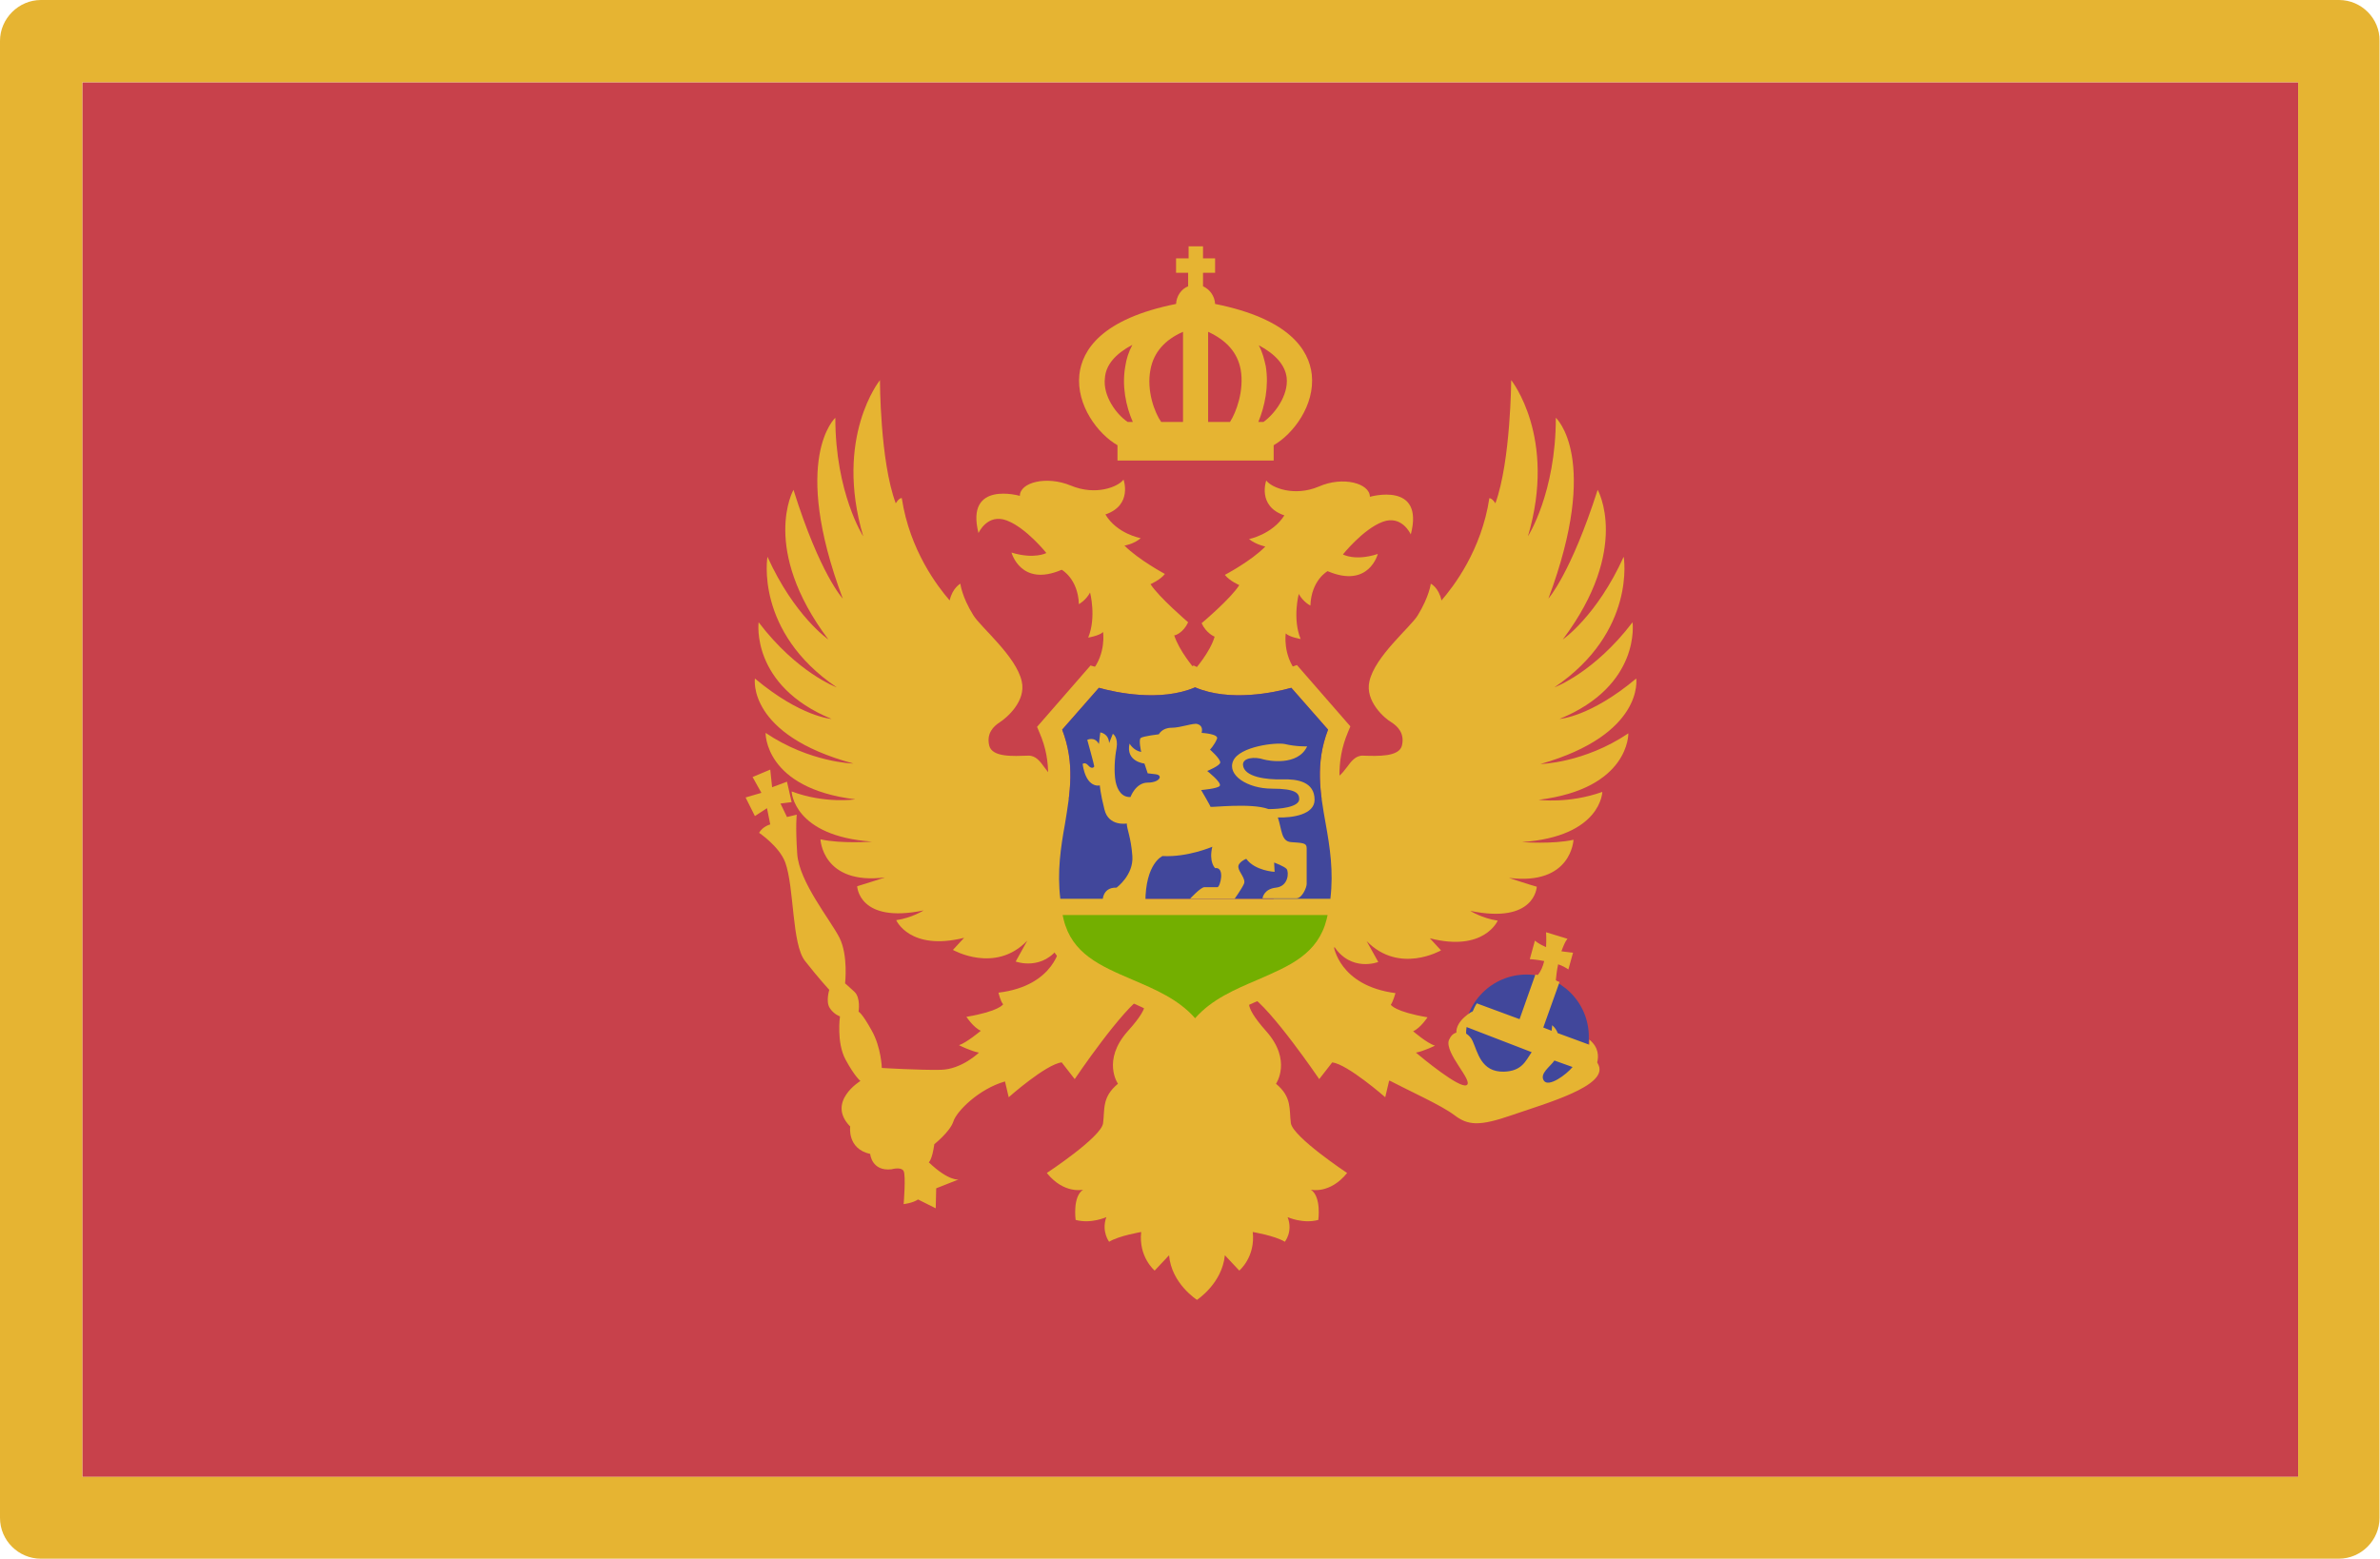 <?xml version="1.0" encoding="utf-8"?>
<!-- Generator: Adobe Illustrator 22.0.1, SVG Export Plug-In . SVG Version: 6.00 Build 0)  -->
<svg version="1.1" id="Layer_1" xmlns="http://www.w3.org/2000/svg" xmlns:xlink="http://www.w3.org/1999/xlink" x="0px" y="0px"
	 viewBox="0 0 512 335.4" style="enable-background:new 0 0 512 335.4;" xml:space="preserve">
<style type="text/css">
	.st0{fill:#C8414B;}
	.st1{fill:#E6B432;}
	.st2{fill:#41479B;}
	.st3{fill:#73AF00;}
</style>
<rect x="17.7" y="17.7" class="st0" width="476.7" height="300.1"/>
<path class="st1" d="M503.2,0H8.8C4,0,0,4,0,8.8v317.8c0,4.9,4,8.8,8.8,8.8h494.3c4.9,0,8.8-4,8.8-8.8V8.8C512,4,508,0,503.2,0z
	 M494.3,317.8H17.7V17.7h476.7V317.8z"/>
<circle class="st2" cx="328.4" cy="223.1" r="13.4"/>
<g>
	<path class="st1" d="M352,146c-9.9,8.3-16.5,8.7-16.5,8.7c17.6-7.2,15.7-20.8,15.7-20.8c-8.3,10.9-16.8,14-16.8,14
		c17.7-12,14.9-28.1,14.9-28.1c-5.8,12.8-13.1,17.8-13.1,17.8c14.7-19.6,7.5-32.2,7.5-32.2c-5.8,18.1-10.6,23.4-10.6,23.4
		c11.3-30.2,1.6-38.9,1.6-38.9c0,16.2-6,25.5-6,25.5c6.3-21.3-3.6-33.6-3.6-33.6s-0.1,17.4-3.4,26.5c-0.8-1.2-1.3-1.1-1.3-1.1
		c-1.7,11.2-7.7,19-10.3,22c-0.6-2.8-2.3-3.6-2.3-3.6s-0.3,2.7-2.8,6.8c-1.6,2.6-9.2,8.8-10.4,14.2c-1,4.3,3.3,8,4.7,8.8
		c1.4,0.9,2.9,2.4,2.3,5c-0.6,2.5-5.2,2.3-8.4,2.2s-3.7,5.2-7.3,5.1l-0.6,4l-1.4,0.3c0,0-14.7,29.3-15.9,39.3l-10.8,1.4l-10.8-1.4
		c-1.3-10-15.9-39.3-15.9-39.3l-1.4-0.3l-0.6-4c-3.6,0.2-4-5.2-7.3-5.1c-3.2,0.1-7.8,0.4-8.4-2.2s0.9-4.1,2.3-5
		c1.4-0.9,5.7-4.5,4.7-8.8c-1.2-5.4-8.8-11.6-10.4-14.2c-2.5-4-2.8-6.8-2.8-6.8s-1.7,0.9-2.3,3.6c-2.6-3-8.6-10.8-10.3-22
		c0,0-0.5-0.2-1.3,1.1c-3.4-9.1-3.4-26.5-3.4-26.5s-9.9,12.2-3.6,33.6c0,0-6-9.3-6-25.5c0,0-9.7,8.7,1.6,38.9c0,0-4.9-5.2-10.6-23.4
		c0,0-7.2,12.6,7.5,32.2c0,0-7.3-5-13.1-17.8c0,0-2.8,16.1,14.9,28.1c0,0-8.5-3.1-16.8-14c0,0-1.8,13.6,15.7,20.8
		c0,0-6.6-0.4-16.5-8.7c0,0-1.8,12.1,21.2,18.3c0,0-9.4-0.2-18.9-6.6c0,0-0.3,11.9,19.3,14.3c0,0-6.5,1-13.7-1.7
		c0,0,0.3,9.6,17.3,10.8c0,0-6.7,0.5-11.1-0.5c0,0,0.4,9.9,13.9,8.2c0,0-4.6,1.5-6,1.9c0,0,0.3,8.1,14.3,5.2c0,0-2.5,1.6-5.9,2.1
		c0,0,2.9,6.7,14.6,3.8l-2.4,2.6c0,0,9.1,5.2,16-2l-2.5,4.5c0,0,5.9,2.2,9.6-3.5c0,0-1,8.7-13.3,10.2c0,0,0.4,1.8,1,2.5
		c0,0-0.8,1.5-7.9,2.7c0,0,1.5,2.3,3.1,3c0,0-3.1,2.6-4.7,3.1c0,0,2.6,1.3,4.3,1.6c0,0-3.7,3.6-8.2,3.7s-12.7-0.4-12.7-0.4
		s-0.1-4.4-2.2-8.1c-2.1-3.8-2.8-4-2.8-4s0.5-3-0.9-4.3s-2-1.8-2-1.8s0.7-6-1.2-9.8c-1.9-3.8-8.7-12-9.1-18.1s-0.1-8.4-0.1-8.4
		l-2.1,0.5l-1.4-2.9l2.4-0.3l-1-4.4l-3.2,1.2l-0.4-3.8l-3.8,1.6l1.9,3.4l-3.4,1l2,4l2.6-1.7l0.7,3.5c0,0-1.6,0.4-2.4,1.8
		c0,0,4.3,2.9,5.6,6.3c2,5.4,1.4,17.7,4.3,21.3c2.9,3.7,5.2,6.2,5.2,6.2s-0.8,2.5,0.1,3.9c0.9,1.4,2.2,1.8,2.2,1.8s-0.8,5.6,1.2,9.3
		c2,3.7,3.2,4.6,3.2,4.6s-7.4,4.5-2.2,9.8c0,0-0.7,4.8,4.3,5.9c0,0,0.3,3.8,4.6,3.3c0,0,2.1-0.6,2.6,0.4c0.5,1,0,7.1,0,7.1
		s1.9-0.2,3.1-1l3.8,1.9l0.1-4.3l4.8-1.9c0,0-2.1,0.4-6.4-3.7c0,0,0.7-0.4,1.2-3.9c0,0,3.4-2.7,4.1-4.9c0.7-2.2,5.5-7,11.1-8.6
		l0.8,3.4c0,0,8-7.1,11.4-7.5l2.8,3.6c0,0,10.3-15.3,14.9-18c-0.4,1.2,2.2,1.4-3.5,7.7c-5.6,6.3-2.1,11.3-2.1,11.3
		c-3.5,2.9-2.8,5.5-3.2,8.5c-0.4,3-12.1,10.7-12.1,10.7c3.7,4.6,7.8,3.6,7.8,3.6c-2.3,1.5-1.6,6.5-1.6,6.5c3.3,0.9,6.6-0.6,6.6-0.6
		c-1.1,3.1,0.6,5.3,0.6,5.3c2.1-1.3,6.9-2.1,6.9-2.1c-0.6,5.4,2.9,8.3,2.9,8.3l3.1-3.3c0.5,6.1,6,9.6,6,9.6s5.4-3.5,6-9.6l3.1,3.3
		c0,0,3.5-2.9,2.9-8.3c0,0,4.8,0.8,6.9,2.1c0,0,1.8-2.2,0.6-5.3c0,0,3.3,1.5,6.6,0.6c0,0,0.7-5-1.6-6.5c0,0,4.1,1,7.8-3.6
		c0,0-11.6-7.7-12.1-10.7c-0.4-3,0.3-5.6-3.2-8.5c0,0,3.5-5-2.1-11.3c-5.6-6.3-3.1-6.5-3.5-7.7c4.5,2.7,14.9,18,14.9,18l2.8-3.6
		c3.3,0.4,11.4,7.5,11.4,7.5l0.8-3.4l0.1-0.2c4.2,2.2,11.1,5.3,13.9,7.4c3,2.3,5.4,2.5,12.6,0c7.2-2.5,20.5-6.2,18.5-10.7
		c-0.1-0.2-0.2-0.4-0.3-0.6c0.3-1.2,0.4-3.2-1.7-4.9c0,0,0,0.5,0,1.1l-6.8-2.5c-0.2-0.6-0.6-1.2-1.2-1.7c0,0,0,0.5-0.1,1.2l-1.8-0.7
		l3.5-9.8c-0.3-0.1-0.6-0.2-0.8-0.4c0.1-0.9,0.2-2.1,0.5-3.4c0.9,0.3,1.6,0.7,2.2,1.1l1-3.6c0,0-1.1-0.1-2.5-0.3
		c0.4-1.1,0.8-2.1,1.3-2.7l-4.6-1.4c0,0,0.1,1.4,0,3.2c-0.9-0.4-1.7-0.8-2.4-1.4l-1.1,4c0.4,0,1.6,0.1,3.1,0.4
		c-0.3,1.2-0.7,2.2-1.4,3c-0.2,0-0.3-0.1-0.5-0.1l-3.4,9.6l-9.2-3.4c-0.4,0.6-0.7,1.3-1,2c0-0.1,0.1-0.3,0.1-0.3
		c0,0-3.6,1.9-3.5,4.6c-0.7,0.2-1.2,0.7-1.6,1.6c-1,2.8,5.4,8.9,3.8,9.7c-1.5,0.8-9.6-5.9-10.9-7c1.7-0.3,4.1-1.5,4.1-1.5
		c-1.7-0.5-4.7-3.1-4.7-3.1c1.6-0.7,3.1-3,3.1-3c-7.1-1.2-7.9-2.7-7.9-2.7c0.5-0.7,1-2.5,1-2.5c-12.2-1.6-13.3-10.2-13.3-10.2
		c3.7,5.8,9.6,3.5,9.6,3.5l-2.5-4.5c7,7.2,16,2,16,2l-2.4-2.6c11.7,3,14.6-3.8,14.6-3.8c-3.4-0.5-5.9-2.1-5.9-2.1
		c14,2.9,14.3-5.2,14.3-5.2c-1.5-0.4-6-1.9-6-1.9c13.5,1.7,13.9-8.2,13.9-8.2c-4.4,1-11.1,0.5-11.1,0.5
		c17.1-1.2,17.3-10.8,17.3-10.8c-7.3,2.6-13.7,1.7-13.7,1.7c19.6-2.4,19.3-14.3,19.3-14.3c-9.5,6.4-18.9,6.6-18.9,6.6
		C353.8,158,352,146,352,146z M332.1,232.5c-0.9-1.5,1.3-2.9,2.3-4.3l3.9,1.4C337,231.2,333.1,234.1,332.1,232.5z M329.5,226.4
		c-1.3,1.9-2.1,4.1-6,4.2c-4.9,0.1-5.6-4.2-6.7-6.6c-0.3-0.7-0.8-1.2-1.4-1.6c0-0.4,0-0.9,0.1-1.4L329.5,226.4z"/>
	<path class="st1" d="M255.6,133.9c0,0-6.2-5.3-8.1-8.2c0,0,2.1-0.9,3.1-2.2c0,0-5.6-3-8.7-6.1c0,0,2-0.3,3.5-1.6
		c0,0-5.1-0.9-7.6-5.1c5.9-2,3.9-7.5,3.9-7.5c-1.2,1.6-6,3.5-11.3,1.3s-11-0.7-11,2.2c0,0-11.8-3.4-8.9,8c0,0,1.9-4.3,6.1-2.7
		c4.2,1.6,8.5,7,8.5,7s-2.6,1.4-7.5-0.1c0,0,2,7.5,10.8,3.7c0,0,3.5,1.9,3.7,7.4c0,0,1.5-0.8,2.4-2.5c0,0,1.4,5.3-0.4,9.7
		c0,0,2.4-0.4,3.2-1.2c0,0,0.7,4.6-2.4,8.4c0,0,13.5,6.4,22-0.6c0,0-3.2-3.7-4.3-7.1C252.8,136.8,254.6,136.1,255.6,133.9z"/>
	<path class="st1" d="M294.7,106.9c0-2.9-5.8-4.5-11-2.2c-5.2,2.2-10.1,0.3-11.3-1.3c0,0-2,5.5,3.9,7.5c-2.6,4.1-7.6,5.1-7.6,5.1
		c1.5,1.2,3.5,1.6,3.5,1.6c-3,3.1-8.7,6.1-8.7,6.1c1,1.3,3.1,2.2,3.1,2.2c-1.8,2.9-8.1,8.2-8.1,8.2c1,2.2,2.8,2.9,2.8,2.9
		c-1,3.4-4.3,7.1-4.3,7.1c8.5,7,22,0.6,22,0.6c-3.1-3.8-2.4-8.4-2.4-8.4c0.8,0.8,3.2,1.2,3.2,1.2c-1.8-4.4-0.4-9.7-0.4-9.7
		c1,1.8,2.5,2.5,2.5,2.5c0.2-5.5,3.7-7.4,3.7-7.4c8.9,3.8,10.8-3.7,10.8-3.7c-4.9,1.6-7.5,0.1-7.5,0.1s4.3-5.4,8.5-7
		c4.2-1.6,6.1,2.7,6.1,2.7C306.5,103.5,294.7,106.9,294.7,106.9z"/>
	<path class="st1" d="M289.3,176.6c-1.2-6.7-2.1-12.5,0.7-19.1l0.5-1.2l-11.5-13.2l-1.4,0.5c-0.1,0-12.1,4-19.8,0.1l-1-0.5l-1,0.5
		c-7.6,3.8-19.6-0.1-19.8-0.1l-1.4-0.4l-11.5,13.2l0.5,1.2c2.9,6.6,1.9,12.4,0.7,19.1c-1.1,6.3-2.3,13.5-0.1,22.3
		c2.4,9.5,10.3,12.9,17.3,15.9c5.4,2.3,10.5,4.5,13.3,9l1.8,2.9l1.8-2.9c2.9-4.6,8-6.7,13.3-9c7-3,14.9-6.4,17.3-15.9
		C291.6,190.1,290.4,182.9,289.3,176.6z M228.5,157l7.9-9c3.6,1,13.2,3.1,20.7-0.1c7.5,3.2,17.1,1.1,20.7,0.1l7.9,9
		c-2.8,7.3-1.7,13.6-0.5,20.3c0.9,5,1.7,10.2,1,16.1h-58.1c-0.7-5.9,0.1-11.1,1-16.1C230.2,170.6,231.3,164.3,228.5,157z
		 M270.5,210.8c-4.9,2.1-9.9,4.2-13.5,8.3c-3.6-4.1-8.6-6.2-13.5-8.3c-6.8-2.9-12.7-5.5-14.7-12.6h56.3
		C283.3,205.3,277.4,207.9,270.5,210.8z"/>
</g>
<path class="st2" d="M228.5,157l7.9-9c3.6,1,13.2,3.1,20.7-0.1c7.5,3.2,17.1,1.1,20.7,0.1l7.9,9c-2.8,7.3-1.7,13.6-0.5,20.3
	c0.9,5,1.7,10.2,1,16.1h-58.1c-0.7-5.9,0.1-11.1,1-16.1C230.2,170.6,231.3,164.3,228.5,157z"/>
<path class="st3" d="M228.6,196.9c0.1,0.3,0.1,0.6,0.2,0.9c1.8,7.4,7.8,10,14.8,13c4.9,2.1,9.9,4.2,13.5,8.3
	c3.6-4.1,8.6-6.2,13.5-8.3c6.9-3,12.9-5.5,14.8-13c0.1-0.3,0.1-0.6,0.2-0.9H228.6z"/>
<g>
	<path class="st1" d="M282.8,172.1c0-3.9-3.7-4.5-7-4.4c-3.3,0.1-8.2-0.5-8.4-3.1c-0.1-1.6,2.6-1.8,4.4-1.2c1,0.3,7.4,1.5,9.4-2.8
		c0,0-2.3,0.1-4.8-0.5c-1.9-0.4-9.7,0.5-11.1,3.6s3.1,6,8.3,6s5.9,1,5.9,2.3c-0.1,1.7-4.2,2.1-6.6,2.1c-3.7-1.4-12.5-0.3-12.5-0.5
		c0-0.2-2-3.6-2-3.6s3.6-0.3,4-0.9c0.5-0.7-2.7-3.2-2.7-3.2s2.7-1.1,2.8-1.8c0.1-0.8-2.2-2.8-2.2-2.8s0.9-0.9,1.5-2.3
		c0.5-1.1-3.3-1.3-3.3-1.3c0.2-0.8,0.1-1.6-0.9-1.9c-0.8-0.3-3.6,0.8-5.6,0.8s-2.7,1.4-2.7,1.4s-3.4,0.4-3.9,0.8
		c-0.5,0.4,0.1,3,0.1,3c-1.7-0.3-2.5-1.8-2.5-1.8c-0.9,3.9,3.2,4.3,3.2,4.3l0.7,2.1c0,0,0,0,1.7,0.2s0.9,1.8-1.7,1.8
		s-3.7,3.1-3.7,3.1c-1.8,0.1-2.8-1.4-3.2-3.3c-0.4-2.1-0.2-5.2,0.2-7.2c0.4-2.4-0.8-3.1-0.8-3.1l-0.8,2c-0.1-2.1-1.9-2.3-1.9-2.3
		l-0.3,2.5c-0.9-1.7-2.5-0.9-2.5-0.9s1.5,5.4,1.5,5.7c-0.1,0.3-0.6,0.6-1.3-0.2s-1.2-0.3-1.2-0.3c0.8,5.4,3.7,4.6,3.7,4.6
		s0.1,1.7,1,5.2c0.9,3.7,4.8,3,4.8,3c0,1.2,0.9,2.9,1.2,7s-3.4,6.8-3.4,6.8c-3.3-0.1-3,3.2-3,3.2h9.2c0-8.5,3.7-10,3.7-10
		c5.4,0.3,10.7-2,10.7-2c-0.8,3.3,0.6,4.6,0.6,4.6c2.2-0.3,1.1,4.1,0.5,4.1c-0.7,0-2,0-2.8,0s-3.1,2.5-3.1,2.5h9.6
		c0,0,1.5-2.1,2-3.2c0.5-1.1-1.1-2.5-1.2-3.6s1.7-1.8,1.7-1.8c1.9,2.6,6.1,2.8,6.1,2.8l-0.1-2c0,0,2.2,0.8,2.7,1.4
		c0.5,0.7,0.4,3.7-2.3,4s-2.9,2.3-2.9,2.3s6.1,0,7.3,0s2.2-2.3,2.2-3.1c0-0.9,0-6.4,0-7.7c0-1.2-1-1.1-3.4-1.3
		c-2.1-0.2-1.9-2.6-2.8-5.3C278,176,282.8,175.3,282.8,172.1z"/>
	<path class="st1" d="M282.2,80.6c-0.6-5.3-4.8-12-20.8-15.2c-0.1-1.7-1.1-3.1-2.6-3.8v-2.9h2.6v-3.1h-2.6V53h-3.1v2.6H253v3.1h2.6
		v2.9c-1.5,0.6-2.5,2.1-2.6,3.8c-16,3.2-20.2,9.9-20.8,15.2c-0.7,6.6,4,12.8,8.2,15.2v3.3H274v-3.3
		C278.2,93.4,282.9,87.2,282.2,80.6z M264.6,90.8h-4.7V71.4c3.9,1.8,6.3,4.4,7,8.1C267.7,84.1,265.9,88.8,264.6,90.8z M247.5,79.5
		c0.7-3.7,3.1-6.4,7-8.1v19.4h-4.7C248.4,88.8,246.6,84.1,247.5,79.5z M243.6,74.2c-0.8,1.5-1.3,3.1-1.5,4.5
		c-0.8,4.3,0.1,8.7,1.6,12.1h-1.1c-2.4-1.6-5.4-5.6-4.9-9.5C237.9,78.5,240,76.1,243.6,74.2z M271.8,90.8h-1.1
		c1.4-3.4,2.3-7.7,1.6-12c-0.3-1.4-0.7-3-1.5-4.5c3.6,1.9,5.7,4.3,6,7C277.2,85.1,274.2,89.1,271.8,90.8z"/>
</g>
</svg>
